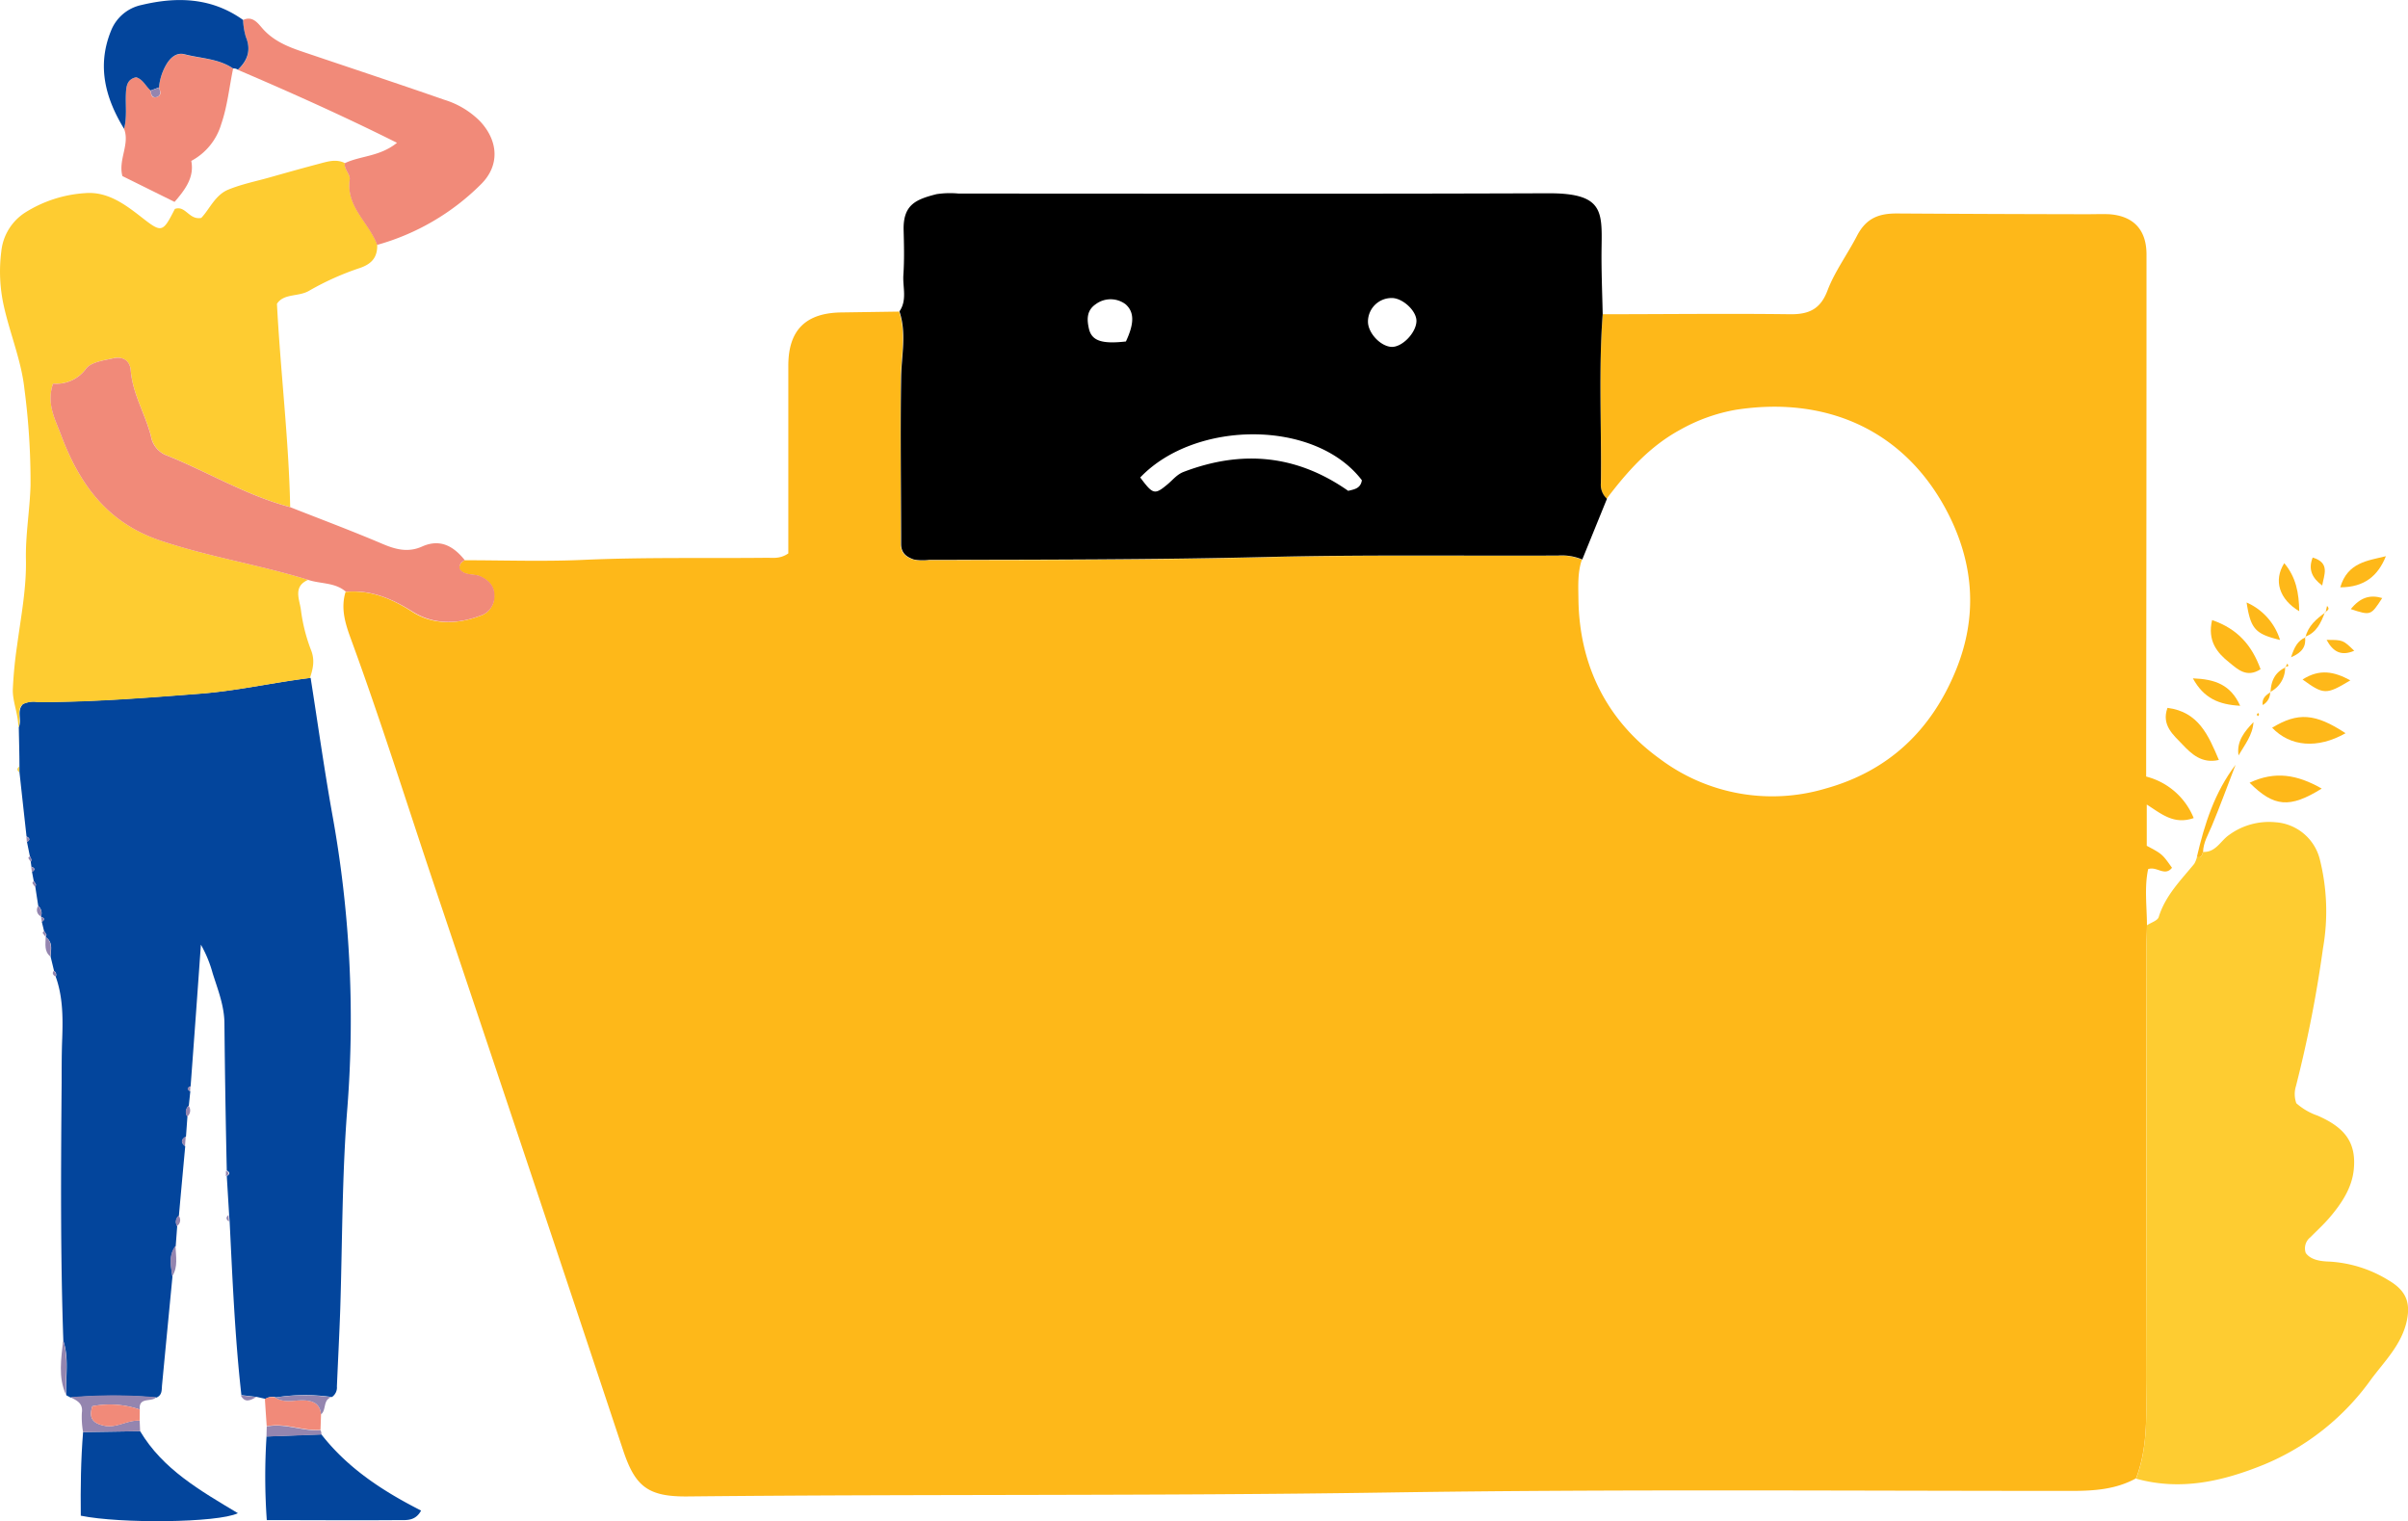 <svg xmlns="http://www.w3.org/2000/svg" viewBox="0 0 482.81 304.98"><defs><style>.cls-1{fill:#feb819;}.cls-2{fill:#03459c;}.cls-3{fill:#fecc31;}.cls-4{fill:#f18a79;}.cls-5{fill:#9485af;}</style></defs><g id="Layer_2" data-name="Layer 2"><g id="Layer_1-2" data-name="Layer 1"><path class="cls-1" d="M321.34,63c12.49,0,25-.16,37.48,0,3.86.06,6.18-1,7.6-4.76s4-7.26,5.9-10.94,4.53-4.52,8.11-4.5q19,.12,38,.15c1.5,0,3-.06,4.5,0,4.87.36,7.46,3.14,7.45,8.09q0,49.23-.07,98.48v6.17a14,14,0,0,1,9.53,8.32c-4,1.41-6.55-.9-9.41-2.71v8.27c3.11,1.66,3.11,1.66,5.06,4.41-1.46,1.83-3.06-.37-4.78.27-.78,3.62-.26,7.42-.24,11.19,0,1.83-.14,3.66-.14,5.49q0,42.4-.05,84.83c0,6.93.57,13.93-2,20.63-4.06,2.23-8.4,2.52-13,2.52-45.66,0-91.33-.37-137,.32-46.81.71-93.61.31-140.42.79-7.95.08-10.5-2-12.91-9.22Q106.18,234.3,87.17,177.78c-5.59-16.63-10.83-33.38-16.88-49.86-1.09-3-2-6-1-9.25,5-.44,9.22,1.31,13.39,4s9.14,2.53,13.85.71a4,4,0,0,0,2.55-3.92c0-1.86-.93-2.94-2.62-3.81-1.43-.73-3.41-.09-4.35-1.6-.1-1,.52-1.34,1-1.73,7.92,0,15.85.28,23.75-.07,12.32-.56,24.63-.29,36.95-.42,1.28,0,2.66.22,4.25-.88v-8.65c0-9.66,0-19.32,0-29,0-7.15,3.52-10.59,10.71-10.66l11.49-.17c1.48,4.4.4,8.85.34,13.31-.15,11.09.06,22.2,0,33.3,0,1.92,1.17,2.65,2.55,3.13a9.78,9.78,0,0,0,3,.08c22.59,0,45.19,0,67.78-.58,19.45-.48,38.92-.2,58.38-.29a10.6,10.6,0,0,1,4.86.79c-.88,2.58-.72,5.28-.69,7.92.18,13.32,5.73,24.37,16.31,32a37.51,37.51,0,0,0,33.12,6c12.77-3.52,21.34-11.75,26.24-23.73,4.53-11.05,3.61-22-2.13-32.55-8.77-16.07-24.43-22.43-42-19.69a35.09,35.09,0,0,0-11.14,4c-6.21,3.38-10.62,8.4-14.75,13.84A3.78,3.78,0,0,1,321,96.88C321.13,85.58,320.49,74.28,321.34,63Z"/><path d="M317.25,112.17a10.6,10.6,0,0,0-4.86-.79c-19.46.09-38.93-.19-58.38.29-22.59.55-45.19.53-67.78.58a9.78,9.78,0,0,1-3-.08c-1.38-.48-2.56-1.21-2.55-3.13,0-11.1-.18-22.21,0-33.3.06-4.46,1.14-8.91-.34-13.31,1.59-2.28.63-4.86.79-7.29.2-3,.13-6,.05-9-.13-5.14,2.5-6.16,6.57-7.21a18,18,0,0,1,4.48-.12c39.45,0,78.9.09,118.35-.06,10.79,0,10.65,3.56,10.54,10.76-.07,4.49.13,9,.22,13.46-.85,11.29-.21,22.59-.36,33.89A3.78,3.78,0,0,0,322.2,100ZM273.06,96.28C263.68,84,239.6,84.2,228.62,95.73c2.57,3.45,2.89,3.54,5.57,1.29,1-.85,1.8-1.9,3.13-2.41,11.61-4.42,22.57-3.5,33,3.8C271.42,98.12,272.81,98,273.06,96.28ZM284,64.33c0-2.07-2.87-4.67-5.05-4.58a4.74,4.74,0,0,0-4.67,4.72c0,2.27,2.45,4.89,4.63,5.07S284,66.68,284,64.33Zm-58.25,4.13c1.73-3.69,1.67-5.93-.07-7.46a5,5,0,0,0-6,0c-1.89,1.3-1.74,3.19-1.34,4.94C218.92,68.37,221,69,225.76,68.46Z"/><path class="cls-2" d="M8.83,186.65l-.45-1.85c.71-.44.52-.75-.15-1l0-.1a1.85,1.85,0,0,0-.56-2.06l-.59-3.84c0-.14.18-.32.13-.43a4.9,4.9,0,0,0-.45-.76l-.34-1.8c.74-.46.55-.79-.14-1.06,0-.32-.09-.65-.11-1,.05-.13.16-.28.13-.39a5.79,5.79,0,0,0-.32-.73l-.57-2.83c.71-.43.55-.79-.09-1.1q-.72-6.47-1.42-12.93l0-1.12c0-2.62-.09-5.24-.13-7.85.66-1.49-.5-3.33.86-4.65a4.92,4.92,0,0,1,3-.41c10.91,0,21.77-.85,32.65-1.69,7.43-.58,14.63-2.25,22-3.15,1.42,9,2.69,18.08,4.29,27.07a229.63,229.63,0,0,1,3.08,59.12c-1.08,13.42-1,26.94-1.43,40.41-.18,5.15-.45,10.3-.67,15.46a2.31,2.31,0,0,1-1,2.13,37.28,37.28,0,0,0-11.21.07,2.47,2.47,0,0,0-2.1.3l-1.73-.39-3.11-.36c-1.3-11.58-1.78-23.21-2.36-34.84l-.1-1.32-.47-7.76c.72-.4.63-.77,0-1.11Q45.14,220,45,205.27c0-3.56-1.31-6.82-2.36-10.14a24.71,24.71,0,0,0-2.36-5.74q-1,14.19-2.06,28.4c-.68.29-.76.62-.06,1l-.3,2.89a1.7,1.7,0,0,0-.28,2.19l-.29,4c-1,.58-1.06,1.22-.15,1.93q-.65,7-1.27,13.94a1.61,1.61,0,0,0-.34,2.08l-.3,4c-1.46,1.9-.93,4-.65,6.11q-1.05,10.88-2.09,21.76c-.09.95.07,2-1.12,2.51a97.83,97.83,0,0,0-17.2,0l-.88-.47c-.17-3.64.6-7.33-.59-10.92-.6-17.24-.48-34.49-.34-51.73,0-3,0-6,.12-9,.14-4.15.12-8.27-1.3-12.25a.9.9,0,0,0-.34-1.17l-.69-2.86c.05-1.38.51-2.87-.95-3.89l0-.09c0-.14.15-.3.11-.41A5.24,5.24,0,0,0,8.83,186.65Z"/><path class="cls-3" d="M62.14,135.94c-7.35.9-14.55,2.57-22,3.15-10.88.84-21.74,1.71-32.65,1.69a4.92,4.92,0,0,0-2.95.41c-1.36,1.32-.2,3.16-.86,4.65,0-2.63-1.19-5.26-1.11-7.63a86.53,86.53,0,0,1,.86-8.82c.77-5.73,1.89-11.44,1.77-17.22-.1-5,.78-9.89.92-14.86A142.25,142.25,0,0,0,4.9,78C4.3,72.37,2,66.92.75,61.28A31.69,31.69,0,0,1,.26,50.41,10.52,10.52,0,0,1,5,42.64a25.54,25.54,0,0,1,12.08-3.92c4.37-.36,7.84,2.14,11.06,4.65,4.28,3.34,4.42,3.43,6.92-1.48,2.15-.77,2.82,2.26,5.29,1.8C42,42,43.11,39.09,45.81,38s5.37-1.62,8.08-2.38c3.33-.94,6.66-1.88,10-2.76,1.72-.45,3.47-1.06,5.24-.17-.15,1.25,1.12,2.2,1,3.27-.77,5.51,3.91,8.64,5.5,13.1.06,2.45-1,3.81-3.45,4.66A55.66,55.66,0,0,0,62,58.28c-2.13,1.28-5.09.48-6.47,2.63.72,13.79,2.38,27.23,2.65,40.75-8.83-2.32-16.62-7.12-25-10.46a5,5,0,0,1-2.89-3.75C29.13,83,26.61,79,26.22,74.31c-.17-2.12-1.69-2.89-3.53-2.48s-4.41.75-5.43,2.07a7.35,7.35,0,0,1-6.62,3c-1.37,4,.42,7.15,1.6,10.31,3.65,9.72,9.15,17.49,19.74,21.1,9.79,3.33,20,4.89,29.81,7.94-3.09,1.33-1.74,3.91-1.46,6a34.49,34.49,0,0,0,2,8C63.19,132.34,62.76,134.07,62.14,135.94Z"/><path class="cls-3" d="M428.29,296.45c2.55-6.7,2-13.7,2-20.63q.09-42.42.05-84.83c0-1.83.09-3.66.14-5.49.81-.54,2.13-.92,2.35-1.65,1.32-4.29,4.4-7.34,7.12-10.66a5,5,0,0,0,.55-1.39c.94.32,1-.44,1.24-1,2.52.12,3.49-2.23,5.18-3.39a13.57,13.57,0,0,1,9.32-2.56,9.85,9.85,0,0,1,8.89,7.44,42.79,42.79,0,0,1,.64,17.8,248.78,248.78,0,0,1-5.43,27.68,5.42,5.42,0,0,0,.08,3.42,12.75,12.75,0,0,0,4.28,2.49c5.51,2.4,7.79,5.44,7.23,10.86-.38,3.68-2.47,6.79-4.86,9.59-1.18,1.38-2.55,2.62-3.84,3.93a2.82,2.82,0,0,0-.92,3.15c.87,1.23,2.56,1.64,4.43,1.71a25.24,25.24,0,0,1,12.15,3.75c3.41,2,4.48,4.32,3.69,8.08-1,4.78-4.43,8.11-7.16,11.78a49.78,49.78,0,0,1-21.48,17.1C445.64,297,437.21,298.94,428.29,296.45Z"/><path class="cls-4" d="M61.79,116.26c-9.83-3.05-20-4.61-29.81-7.94-10.59-3.61-16.09-11.38-19.74-21.1-1.18-3.16-3-6.33-1.6-10.31a7.35,7.35,0,0,0,6.62-3c1-1.32,3.52-1.65,5.43-2.07s3.36.36,3.53,2.48c.39,4.69,2.91,8.7,4.05,13.14a5,5,0,0,0,2.89,3.75c8.41,3.34,16.2,8.14,25,10.46,6.16,2.43,12.36,4.75,18.45,7.34,2.69,1.15,5.19,1.82,8,.57,3.62-1.62,6.3-.11,8.56,2.7-.51.39-1.13.7-1,1.73.94,1.51,2.92.87,4.35,1.6,1.69.87,2.65,2,2.62,3.81a4,4,0,0,1-2.55,3.92c-4.71,1.82-9.53,2-13.85-.71s-8.41-4.39-13.39-4C67.18,116.74,64.3,117.09,61.79,116.26Z"/><path class="cls-4" d="M75.61,49.1C74,44.64,69.34,41.51,70.11,36c.15-1.07-1.12-2-1-3.27,3.17-1.53,7-1.29,10.49-4.1C68.84,23.25,58.3,18.54,47.69,14c2-1.85,2.7-3.93,1.6-6.58A13.89,13.89,0,0,1,48.74,4c1.82-.83,2.85.49,3.78,1.58,2.14,2.51,5,3.73,8,4.74C70,13.53,79.57,16.69,89.07,20a17.14,17.14,0,0,1,7.16,4.29c3.76,4,4,9,.11,12.75A47.47,47.47,0,0,1,75.61,49.1Z"/><path class="cls-4" d="M46.74,13.76c-.78,3.71-1.13,7.5-2.39,11.15a12.28,12.28,0,0,1-6,7.35C39,35.52,37.15,38,35,40.48L24.54,35.3c-.87-3.32,1.53-6.34.34-9.47.6-2.29.27-4.62.36-6.92.06-1.54.19-3,2.06-3.42,1.41.45,1.94,1.79,2.9,2.66.07.78.21,1.66,1.26,1.3s.66-1.18.42-1.9a11,11,0,0,1,1.5-4.64c.82-1.37,2.06-2.42,3.63-2C40.27,11.78,43.82,11.73,46.74,13.76Z"/><path class="cls-2" d="M30.2,18.15c-1-.87-1.49-2.21-2.9-2.66-1.87.4-2,1.88-2.06,3.42-.09,2.3.24,4.63-.36,6.92-3.76-6.15-5.47-12.6-2.64-19.61A8.43,8.43,0,0,1,28.38,1C35.56-.72,42.48-.48,48.74,4a13.89,13.89,0,0,0,.55,3.39c1.1,2.65.36,4.73-1.6,6.58a1.46,1.46,0,0,0-.95-.24c-2.92-2-6.47-2-9.73-2.85-1.57-.42-2.81.63-3.63,2a11,11,0,0,0-1.5,4.64Z"/><path class="cls-2" d="M28.1,286.94c4.54,7.63,12,11.88,19.6,16.44-4.05,1.95-23.62,2.12-31.5.5-.06-5.56,0-11.16.46-16.76Z"/><path class="cls-2" d="M64.43,287.57c5.29,6.79,12.31,11.38,20,15.28-1.17,2.17-3,1.9-4.5,1.91-8.65.07-17.3,0-26.44,0A124.44,124.44,0,0,1,53.44,288Z"/><path class="cls-4" d="M53.11,280.5a2.47,2.47,0,0,1,2.1-.3c1.82,1.19,3.85.46,5.78.56s3.19.75,3.38,2.81l-.11,3.11c-3.63.24-7.12-1.48-10.78-.73C53.35,284.13,53.23,282.32,53.11,280.5Z"/><path class="cls-1" d="M470.29,147c-5.65,3.2-11.1,2.69-14.72-1.1C460.73,142.76,464.21,143,470.29,147Z"/><path class="cls-1" d="M434.59,141.92c6.2.79,8.18,5.44,10.3,10.44-3.43.81-5.55-1.25-7.31-3.11S433.3,145.39,434.59,141.92Z"/><path class="cls-1" d="M443.53,124.32c5.14,1.75,8,5.1,9.72,9.85-2.78,1.81-4.61,0-6.26-1.34C444.52,130.88,442.56,128.48,443.53,124.32Z"/><path class="cls-5" d="M28.1,286.94l-11.44.18a17.39,17.39,0,0,1-.25-3.85c.29-1.95-1-2.48-2.29-3.14a97.83,97.83,0,0,1,17.2,0c-.92,1.06-3.55-.16-3.29,2.47a18.27,18.27,0,0,0-9.51-.67c-.79,2.44.16,3.43,2.34,3.9,2.55.55,4.69-1.2,7.14-1Z"/><path class="cls-1" d="M465.51,158.1c-6.42,4-9.59,3.7-14.46-1.17C456.11,154.54,460.57,155.27,465.51,158.1Z"/><path class="cls-1" d="M478.38,111.51c-1.58,3.93-4.31,6.24-9.15,6.24C470.69,112.77,474.68,112.42,478.38,111.51Z"/><path class="cls-1" d="M441.72,170.8c-.23.56-.3,1.32-1.24,1,1.53-6.56,3.54-12.94,7.76-18.47-1.59,4.11-3.09,8.26-4.79,12.32C442.74,167.34,441.77,168.9,441.72,170.8Z"/><path class="cls-4" d="M28,284.83c-2.45-.18-4.59,1.57-7.14,1-2.18-.47-3.13-1.46-2.34-3.9a18.27,18.27,0,0,1,9.51.67Z"/><path class="cls-1" d="M439.68,136c4.47.17,7.57,1.28,9.48,5.5C444.88,141.27,441.86,140,439.68,136Z"/><path class="cls-1" d="M458,112.91c2.37,2.81,2.95,6,3,9.63C457,120.16,455.8,116.38,458,112.91Z"/><path class="cls-1" d="M461.67,136.23c3.48-2.22,6.39-1.56,9.58.17C466.41,139.32,465.93,139.31,461.67,136.23Z"/><path class="cls-1" d="M450.45,120.79a12.1,12.1,0,0,1,6.7,7.51C452.2,127.11,451.26,126.1,450.45,120.79Z"/><path class="cls-1" d="M471.34,122.12c1.9-2.35,3.85-2.94,6.3-2.22C475.35,123.43,475.35,123.43,471.34,122.12Z"/><path class="cls-5" d="M53.48,286c3.66-.75,7.15,1,10.78.73a1.62,1.62,0,0,1,.17.89l-11,.39Z"/><path class="cls-1" d="M465.61,117.39c-2-1.48-2.87-3.21-1.91-5.61C467.3,112.85,465.93,115.33,465.61,117.39Z"/><path class="cls-5" d="M64.37,283.57c-.19-2.06-1.45-2.71-3.38-2.81s-4,.63-5.78-.56a37.28,37.28,0,0,1,11.21-.07C64.72,280.67,65.47,282.67,64.37,283.57Z"/><path class="cls-1" d="M448.83,151.46c-.43-2.86,1.21-4.8,3-6.69C451.67,147.38,450.06,149.34,448.83,151.46Z"/><path class="cls-1" d="M466.49,128.29c3.28,0,3.28,0,5.54,2.18C469.39,131.6,467.77,130.66,466.49,128.29Z"/><path class="cls-5" d="M12.65,268.74c1.19,3.59.42,7.28.59,10.92C11.61,276.1,12.29,272.41,12.65,268.74Z"/><path class="cls-1" d="M462.25,127.78c.53-2.3,2.2-3.69,4-5l-.08-.07c-.79,2.09-1.66,4.12-4,4.95Z"/><path class="cls-1" d="M462.17,127.71c.22,1.81-.47,3.07-2.81,4.07.65-2,1.31-3.32,2.89-4Z"/><path class="cls-1" d="M458.17,133.73a5.4,5.4,0,0,1-3,5l.08.08c.09-2.21.83-4,3-5Z"/><path class="cls-5" d="M34.53,255.88c-.28-2.09-.81-4.21.65-6.11C35.26,251.84,35.74,254,34.53,255.88Z"/><path class="cls-5" d="M9.15,187.88c1.46,1,1,2.51.95,3.89C8.8,190.71,9.16,189.25,9.15,187.88Z"/><path class="cls-1" d="M455.17,138.7a2.9,2.9,0,0,1-1.49,2.65c-.19-1.34.65-2,1.57-2.57Z"/><path class="cls-5" d="M48.27,279.75l3.11.36C50.26,280.71,49.13,281.39,48.27,279.75Z"/><path class="cls-3" d="M3.83,153.69l0,1.12C3.4,154.45,3.4,154.08,3.83,153.69Z"/><path class="cls-5" d="M7.64,181.66a1.85,1.85,0,0,1,.56,2.06A1.42,1.42,0,0,1,7.64,181.66Z"/><path class="cls-5" d="M37.53,223.87a1.7,1.7,0,0,1,.28-2.19A1.58,1.58,0,0,1,37.53,223.87Z"/><path class="cls-5" d="M35.48,245.8a1.61,1.61,0,0,1,.34-2.08A1.43,1.43,0,0,1,35.48,245.8Z"/><path class="cls-1" d="M466.27,122.83l.31-1.35c.69.68,0,.93-.39,1.28Z"/><path class="cls-5" d="M37.09,229.78c-.91-.71-.8-1.35.15-1.93Z"/><path class="cls-5" d="M8.23,183.82c.67.23.86.54.15,1Z"/><path class="cls-5" d="M8.83,186.65a5.24,5.24,0,0,1,.41.73c0,.11-.07.27-.11.41a5.71,5.71,0,0,1-.57-.75C8.52,187,8.73,186.78,8.83,186.65Z"/><path class="cls-5" d="M10.79,194.63a.9.9,0,0,1,.34,1.17C10.7,195.5,10.36,195.18,10.79,194.63Z"/><path class="cls-5" d="M38.11,218.79c-.7-.38-.62-.71.06-1Z"/><path class="cls-5" d="M6.25,173.77c.69.27.88.6.14,1.06Z"/><path class="cls-5" d="M45.3,234.72c.67.34.76.71,0,1.11Z"/><path class="cls-5" d="M45.81,243.59l.1,1.32C45.31,244.51,45.25,244.07,45.81,243.59Z"/><path class="cls-5" d="M6,171.67a5.79,5.79,0,0,1,.32.73c0,.11-.08.26-.13.39a7.55,7.55,0,0,1-.52-.78S5.83,171.79,6,171.67Z"/><path class="cls-5" d="M5.29,167.74c.64.31.8.67.09,1.1Z"/><path class="cls-1" d="M452.69,143.59c-.06-.11-.19-.24-.18-.34s.16-.21.24-.32c.07.12.2.24.19.35S452.78,143.49,452.69,143.59Z"/><path class="cls-5" d="M6.73,176.63a4.9,4.9,0,0,1,.45.76c.05.11-.08.29-.13.43a5.08,5.08,0,0,1-.54-.77C6.47,177,6.65,176.78,6.73,176.63Z"/><path class="cls-1" d="M458.25,133.8l.34-.75c.59.68-.16.53-.42.68Z"/><path class="cls-5" d="M30.2,18.15l1.68-.6c.24.72.5,1.59-.42,1.9S30.27,18.93,30.2,18.15Z"/></g></g></svg>